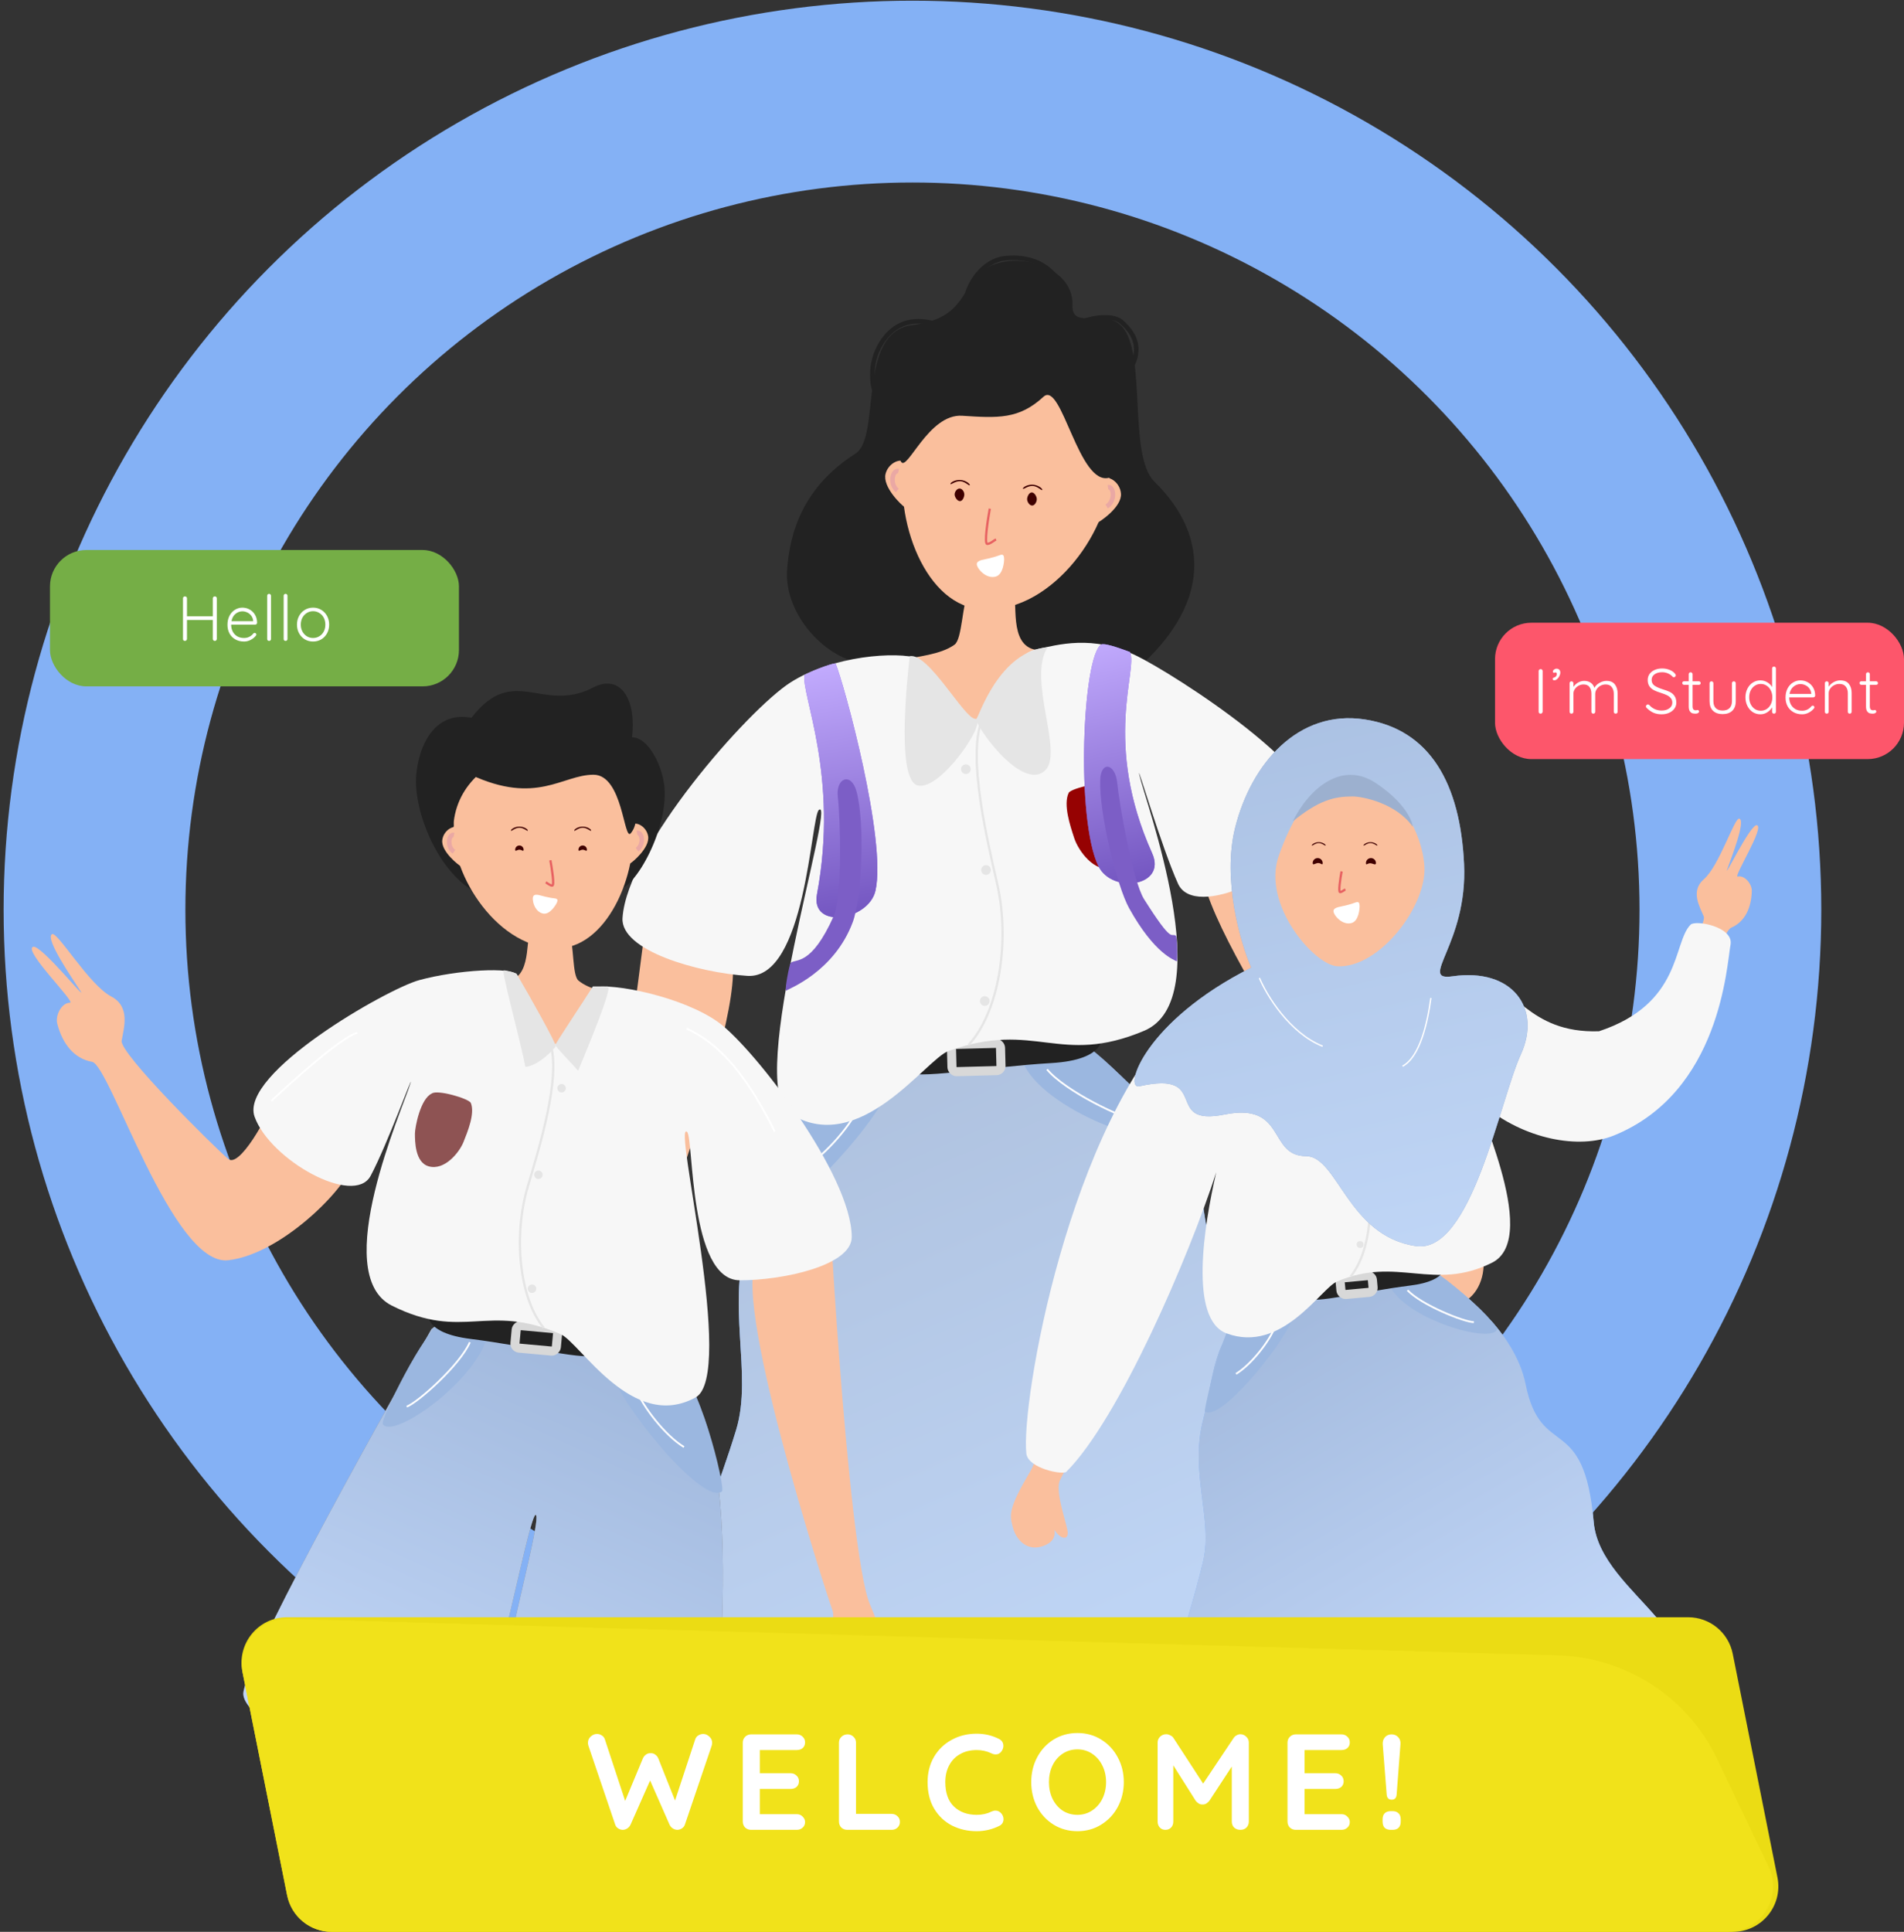 <svg width="419" height="425" viewBox="0 0 419 425" fill="none" xmlns="http://www.w3.org/2000/svg">
<rect x="0" y="0" width="419" height="425" fill="#333333" stroke="none"/>
<circle cx="200.797" cy="200.151" r="180" stroke="#84B1F5" stroke-width="40"/>
<path d="M173.204 125.539C172.651 134.047 179.951 143.601 188.71 145.772C190.066 161.881 225.008 166.557 246.073 150.571C267.139 134.585 266.598 118.262 254.047 105.964C248.169 100.204 252.406 77.821 246.92 71.857C243.059 67.66 235.804 72.736 236.012 67.142C236.368 57.553 220.305 54.105 214.786 60.956C211.232 65.367 210.79 70.229 200.748 71.524C188.362 73.122 194.072 96.095 188.228 99.815C176.808 107.082 173.758 117.031 173.204 125.539Z" fill="#222222"/>
<path d="M194.881 104.253C195.459 101.941 197.954 100.803 199.06 101.587C199.831 102.046 199.467 111.76 198.952 111.46C198.438 111.159 194.16 107.143 194.881 104.253Z" fill="#FABF9D"/>
<path d="M246.683 108.589C246.498 106.211 244.207 104.674 242.987 105.264C242.15 105.588 240.897 115.234 241.454 115.023C242.011 114.812 246.915 111.56 246.683 108.589Z" fill="#FABF9D"/>
<path d="M210.062 141.821C207.001 144.051 201.845 144.41 198.01 145.258C197.439 154.032 206.448 164.549 215.488 165.137C224.528 165.725 236.056 143.004 229.206 143.066C221.992 143.131 223.944 133.645 223.123 129.854C222.301 126.062 214.873 125.312 213.285 129.214C211.696 133.116 211.743 140.595 210.062 141.821Z" fill="#FABF9D"/>
<path d="M215.265 133.964C202.969 132.523 196.088 112.691 199.397 98.754C209.605 74.934 244.121 83.32 244.125 104.867C244.127 117.15 230.634 135.764 215.265 133.964Z" fill="#FABF9D"/>
<path d="M217.77 122.812C218.61 122.575 218.582 122.593 219.122 122.441C220.153 122.15 220.919 121.491 220.968 122.903C220.989 123.474 220.802 126.378 219.122 126.852C216.93 127.47 214.854 124.915 214.961 124.037C215.068 123.159 216.72 123.108 217.77 122.812Z" fill="white"/>
<path d="M217.818 111.905C217.346 114.489 216.573 119.656 217.252 119.656C217.931 119.656 218.727 118.866 219.199 118.687" stroke="#E76161" stroke-width="0.5"/>
<path d="M122.097 311.573C120.945 308.012 120.361 306.206 126.391 294.208C129.758 287.508 134.524 258.391 138.22 232.206C139.85 220.654 141.272 209.672 142.274 201.437C152.87 191.133 152.414 201.11 160.08 208.704C167.746 216.298 137.272 292.947 135.78 296.174C134.288 299.4 138.181 308.11 139.091 311.567C139.964 314.884 137.122 314.651 135.054 311.679C135.503 313.222 135.381 315.751 131.368 317.204C126.993 318.789 123.44 315.724 122.118 311.636L122.097 311.573Z" fill="#FABF9D"/>
<path d="M326.43 279.291C326.836 275.513 327.041 273.597 318.229 263.392C313.308 257.694 302.056 230.416 292.543 205.733C288.346 194.844 284.488 184.46 281.661 176.657C268.53 169.273 271.176 178.92 264.961 188.304C258.747 197.687 306.78 264.93 309.017 267.707C311.253 270.484 309.157 279.999 308.978 283.614C308.806 287.082 311.673 286.13 313.147 282.695C313.023 284.319 313.702 286.763 318.14 287.163C322.979 287.599 325.958 283.695 326.423 279.358L326.43 279.291Z" fill="#FABF9D"/>
<path d="M211.734 91.464C204.289 90.98 199.559 104.023 198.262 101.536C194.226 93.797 209.211 76.881 226.072 80.381C240.249 83.323 247.287 104.06 244.226 105.059C237.406 107.285 233.657 83.564 229.628 87.288C224.23 92.277 219.566 91.974 211.734 91.464Z" fill="#222222"/>
<path d="M264.961 266.615C262.714 250.018 247.073 236.664 239.707 230.682C225.508 229.758 192.098 238.339 180.91 241.114C169.722 243.888 168.656 259.502 164.81 271.05C159.501 286.992 165.821 302.089 161.974 314.656C154.762 338.218 143.296 359.634 147.345 375.384C151.82 392.794 269.521 395.066 299.372 369.784C323.674 349.202 283.703 333.572 283.2 310.523C282.448 276.03 268.209 290.591 264.961 266.615Z" fill="#7EB0FB"/>
<path d="M264.961 266.615C262.714 250.018 247.073 236.664 239.707 230.682C225.508 229.758 192.098 238.339 180.91 241.114C169.722 243.888 168.656 259.502 164.81 271.05C159.501 286.992 165.821 302.089 161.974 314.656C154.762 338.218 143.296 359.634 147.345 375.384C151.82 392.794 269.521 395.066 299.372 369.784C323.674 349.202 283.703 333.572 283.2 310.523C282.448 276.03 268.209 290.591 264.961 266.615Z" fill="url(#paint0_linear)"/>
<path d="M165.531 268.16C169.681 271.954 189.738 251.048 194.485 241.739C194.627 240.683 183.996 235.896 179.821 236.948C173.601 238.515 164.574 267.284 165.531 268.16Z" fill="#9BB7E0"/>
<path d="M257.293 249.027C255.786 253.735 229.034 244.252 224.939 233.306C223.463 229.36 232.181 228.703 236.186 228.697C240.192 228.69 257.691 247.785 257.293 249.027Z" fill="#9BB7E0"/>
<path d="M230.419 235.264C234.379 240.061 247.275 246.24 250.252 246.433" stroke="white" stroke-width="0.4"/>
<path d="M231.382 233.871C243.261 233.164 243.338 228.198 241.891 225.803C236.321 216.689 198.075 233.592 199.42 235.652C200.765 237.711 216.534 234.754 231.382 233.871Z" fill="#222222"/>
<rect x="209.363" y="229.796" width="10.79" height="5.994" rx="1" transform="rotate(-1.513 209.363 229.796)" stroke="#D8D8D8" stroke-width="2"/>
<path d="M188.728 244.035C186.962 247.925 180.916 254.955 175.83 257.615" stroke="white" stroke-width="0.4"/>
<path d="M215.782 157.495C213.027 161.287 205.602 150.65 202.234 144.857C197.376 143.235 183.204 144.224 173.936 150.152C164.668 156.081 138.009 186.34 136.994 201.954C136.527 209.133 153.568 213.979 164.469 214.688C177.367 215.527 178.417 179.548 180.213 178.172C184.128 175.172 163.905 238.669 173.717 244.928C189.1 254.74 203.712 232.994 208.788 231.188C227.888 224.392 233.131 234.617 251.77 226.773C268.225 219.85 252.123 176.598 250.729 170.479C249.941 167.022 255.587 186.341 259.242 194.417C262.897 202.492 284.845 192.102 289.458 181.429C294.071 170.756 257.773 148.008 250.217 144.32C240.383 139.521 232.734 141.877 227.966 142.873C223.199 143.87 219.566 152.286 215.782 157.495Z" fill="#F7F7F7"/>
<path d="M215.902 158.756C213.127 167.209 216.985 183.699 219.452 194.5C222.362 207.238 219.746 222.822 213.147 229.869" stroke="#E5E5E5" stroke-width="0.5"/>
<path d="M248.767 183.055C248.864 181.566 248.008 174.194 245.17 172.675C243.91 171.525 235.69 173.353 235.177 174.428C233.94 177.018 235.507 181.659 236.398 184.387C237.289 187.115 240.712 191.953 244.775 191.073C248.295 190.31 248.646 184.916 248.767 183.055Z" fill="#960202"/>
<path d="M214.607 158.137C212.177 158.085 204.318 143.487 200.181 144.357C200.078 145.937 196.856 171.401 201.925 172.789C206.993 174.176 217.646 158.202 214.607 158.137Z" fill="#E5E5E5"/>
<path d="M214.873 158.155C215.44 157.658 219.847 143.258 230.531 142.399C226.008 149.454 234.173 165.635 229.978 169.512C224.735 174.359 214.084 158.847 214.873 158.155Z" fill="#E5E5E5"/>
<path d="M183.889 145.994C183.774 145.719 179.814 147.064 177.052 148.486C176.243 152.706 184.691 170.611 179.789 196.727C178.314 204.583 191.16 202.539 192.655 195.961C195.179 184.862 185.74 150.386 183.889 145.994Z" fill="#8965E5"/>
<path d="M183.889 145.994C183.774 145.719 179.814 147.064 177.052 148.486C176.243 152.706 184.691 170.611 179.789 196.727C178.314 204.583 191.16 202.539 192.655 195.961C195.179 184.862 185.74 150.386 183.889 145.994Z" fill="url(#paint1_linear)"/>
<path d="M242.372 141.786C242.927 141.466 245.546 142.26 248.673 143.442C250.458 147.37 242.597 163.386 253.546 187.717C256.84 195.036 244.778 196.688 241.764 190.621C236.678 180.385 238.222 144.18 242.372 141.786Z" fill="#8965E5"/>
<path d="M242.372 141.786C242.927 141.466 245.546 142.26 248.673 143.442C250.458 147.37 242.597 163.386 253.546 187.717C256.84 195.036 244.778 196.688 241.764 190.621C236.678 180.385 238.222 144.18 242.372 141.786Z" fill="url(#paint2_linear)"/>
<path d="M183.483 201.505C178.486 212.662 175.133 210.842 174 211.836C173.717 212.085 172.504 218.414 173.071 217.917C173.518 217.524 183.58 213.827 187.668 202.846C189.61 197.632 190.416 181.129 188.472 174.061C187.307 169.823 183.859 171.09 184.38 175.396C184.901 179.703 185.444 197.128 183.483 201.505Z" fill="#7C5EC6"/>
<path d="M251.777 197.83C258.236 208.034 257.603 205.063 258.765 205.867C259.055 206.068 259.189 211.662 258.934 211.486C258.474 211.168 254.122 209.963 248.473 199.791C245.791 194.962 241.852 178.855 242.116 171.603C242.274 167.257 245.463 167.972 245.867 172.288C246.272 176.603 249.243 193.826 251.777 197.83Z" fill="#7C5EC6"/>
<path d="M235.433 67.835C234.586 63.062 231.14 55.966 221.466 56.78C216.096 57.232 213.07 62.714 212.614 65.621" stroke="#222222"/>
<path d="M244.338 86.909C247.36 83.12 254.094 77.093 246.722 70.777C244.698 69.043 239.281 69.887 236.797 71.466" stroke="#222222"/>
<path d="M211.645 74.227C207.787 71.293 198.88 67.398 193.884 75.573C191.074 80.171 191.737 85.628 193.373 88.074" stroke="#222222"/>
<path d="M243.823 107.168C245.169 106.989 245.493 110.214 243.546 111.422" stroke="#EAA8A4"/>
<path d="M197.735 103.653C196.42 103.302 195.68 106.446 197.459 107.891" stroke="#EAA8A4"/>
<circle cx="212.552" cy="169.218" r="1.066" transform="rotate(3.721 212.552 169.218)" fill="#E5E5E5"/>
<circle cx="216.712" cy="220.222" r="1.066" transform="rotate(3.721 216.712 220.222)" fill="#E5E5E5"/>
<circle cx="216.984" cy="191.402" r="1.066" transform="rotate(3.721 216.984 191.402)" fill="#E5E5E5"/>
<path d="M212.206 108.851C212.167 109.438 211.798 110.281 211.211 110.243C210.623 110.205 210.04 109.3 210.078 108.712C210.116 108.125 210.623 107.437 211.211 107.475C211.799 107.513 212.244 108.263 212.206 108.851Z" fill="#3F0000"/>
<path d="M228.16 109.888C228.121 110.476 227.684 111.256 227.096 111.217C226.508 111.179 225.994 110.338 226.032 109.75C226.07 109.162 226.508 108.293 227.096 108.331C227.684 108.369 228.198 109.301 228.16 109.888Z" fill="#3F0000"/>
<path d="M213.412 106.699C213.385 107.115 212.505 105.944 211.33 105.868C210.156 105.792 209.131 106.838 209.158 106.423C209.176 106.146 210.174 105.515 211.348 105.591C212.523 105.667 213.43 106.422 213.412 106.699Z" fill="#3F0000"/>
<path d="M229.366 107.736C229.339 108.152 228.459 106.982 227.284 106.905C226.11 106.829 225.086 107.876 225.113 107.46C225.131 107.183 226.128 106.552 227.303 106.628C228.477 106.704 229.384 107.459 229.366 107.736Z" fill="#3F0000"/>
<path d="M53.549 372.642C53.548 366.497 81.145 316.595 94.943 292.413C120.975 271.502 138.045 287.292 151.701 305.642C165.357 323.992 155.968 392.699 155.542 396.967C155.115 401.234 115.854 400.381 109.026 396.967C102.198 393.553 119.268 336.368 117.988 333.381C116.708 330.394 106.466 388.005 100.064 393.979C93.663 399.954 53.549 380.323 53.549 372.642Z" fill="#818182"/>
<path d="M53.549 372.642C53.548 366.497 81.145 316.595 94.943 292.413C120.975 271.502 138.045 287.292 151.701 305.642C165.357 323.992 155.968 392.699 155.542 396.967C155.115 401.234 115.854 400.381 109.026 396.967C102.198 393.553 119.268 336.368 117.988 333.381C116.708 330.394 106.466 388.005 100.064 393.979C93.663 399.954 53.549 380.323 53.549 372.642Z" fill="url(#paint3_linear)"/>
<path d="M91.588 170.531C90.858 178.561 97.106 194.826 107.961 197.646C113.122 197.646 126.321 195.665 136.015 195.665C139.713 195.665 147.486 181.794 146.131 172.408C145.482 167.916 142.517 162.204 139.091 162.204C140.078 154.246 136.776 148.012 130.477 151.276C119.329 157.051 113.062 145.872 103.753 157.905C95.757 156.414 92.208 163.716 91.588 170.531Z" fill="#222222"/>
<path d="M142.624 183.918C142.253 181.874 140.148 180.745 139.142 181.364C138.445 181.718 138.213 190.186 138.677 189.954C139.142 189.722 143.089 186.471 142.624 183.918Z" fill="#FABF9D"/>
<path d="M97.336 184.759C97.632 182.702 99.71 181.495 100.738 182.076C101.448 182.405 101.992 190.864 101.52 190.649C101.047 190.434 96.966 187.329 97.336 184.759Z" fill="#FABF9D"/>
<path d="M127.3 215.725C129.835 217.838 134.299 218.441 137.585 219.395C137.585 227.057 129.158 235.692 121.264 235.692C113.37 235.692 104.631 215.284 110.584 215.725C116.852 216.189 115.692 207.831 116.62 204.581C117.549 201.33 124.05 201.098 125.211 204.581C126.372 208.063 125.907 214.564 127.3 215.725Z" fill="#FABF9D"/>
<path d="M123.221 208.599C133.994 208.042 141.099 191.186 139.009 178.881C131.48 157.591 100.994 162.931 99.772 181.667C99.075 192.347 109.755 209.296 123.221 208.599Z" fill="#FABF9D"/>
<path d="M120.062 197.286C120.813 197.435 120.784 197.438 121.266 197.534C122.188 197.716 123.048 197.505 122.526 198.629C122.314 199.083 121.014 201.278 119.513 200.981C117.555 200.592 116.948 197.771 117.38 197.128C117.813 196.484 119.124 197.1 120.062 197.286Z" fill="white"/>
<path d="M194.189 368.301C195.392 365.27 196.002 363.733 191.437 352.96C188.888 346.944 186.391 321.357 184.658 298.379C183.894 288.242 183.278 278.612 182.873 271.396C174.242 261.837 174.074 270.538 166.979 276.707C159.883 282.877 182.047 351.248 183.162 354.138C184.277 357.028 180.399 364.381 179.413 367.335C178.466 370.17 180.95 370.129 182.916 367.661C182.439 368.978 182.402 371.184 185.809 372.674C189.524 374.299 192.787 371.835 194.167 368.355L194.189 368.301Z" fill="#FABF9D"/>
<path d="M130.6 170.435C137.101 170.435 137.256 185.198 138.812 183.312C143.848 177.209 131.712 159.307 116.853 161.397C111.055 162.212 106.573 166.189 103.603 170.442C103.598 170.439 103.593 170.437 103.588 170.435C98.447 168.038 99.063 175.042 99.578 179.157C99.318 180.438 99.344 181.397 99.672 181.828C100.023 182.291 99.811 181.02 99.578 179.157C100.04 176.879 101.408 173.585 103.603 170.442C118.099 177.192 123.763 170.435 130.6 170.435Z" fill="#222222"/>
<path d="M158.876 328.097C155.053 331.162 138.796 311.85 135.194 303.487C135.131 302.56 144.645 298.999 148.216 300.15C153.536 301.865 159.758 327.39 158.876 328.097Z" fill="#9BB7E0"/>
<path d="M140.07 305.808C141.386 309.291 146.246 315.745 150.518 318.345" stroke="white" stroke-width="0.4"/>
<path d="M84.237 313.325C86.639 316.901 106.734 302.483 107.509 292.328C107.789 288.668 100.333 290.23 96.979 291.195C93.624 292.16 83.603 312.381 84.237 313.325Z" fill="#9BB7E0"/>
<path d="M103.397 295.295C101.244 300.27 91.947 308.565 89.501 309.449" stroke="white" stroke-width="0.4"/>
<path d="M103.557 294.558C93.268 293.272 93.482 288.95 94.875 286.949C100.234 279.339 132.534 296.199 131.248 297.914C129.962 299.629 116.418 296.166 103.557 294.558Z" fill="#222222"/>
<path d="M50.219 254.962C52.633 257.005 58.732 246.14 60.667 241.032C63.453 238.71 77.848 250.087 77.848 254.962C77.848 259.838 62.524 275.858 50.219 277.251C37.914 278.644 24.215 234.299 20.268 233.602C16.321 232.906 13.757 229.655 12.607 225.244C12.122 223.387 13.535 220.601 15.393 220.601C16.786 220.601 5.111 209.158 7.266 208.296C8.892 207.645 19.34 220.601 17.714 218.047C16.089 215.493 9.82 206.485 11.446 205.509C12.607 204.813 19.572 216.654 24.447 219.208C28.786 221.48 27.233 226.173 26.769 228.959C26.305 231.745 47.201 252.408 50.219 254.962Z" fill="#FABF9D"/>
<rect x="-1.087" y="0.905" width="9.144" height="4.965" rx="1" transform="matrix(-0.996 -0.091 -0.091 0.996 121.794 291.377)" stroke="#D8D8D8" stroke-width="2"/>
<path d="M121.441 229.03C123.622 232.483 127.175 222.099 130.431 217.253C134.747 216.117 150.518 219.333 158.242 225.012C165.965 230.691 187.435 258.509 187.435 272.143C187.435 278.412 172.343 281.662 162.824 281.662C151.562 281.662 152.683 250.319 151.2 249.021C147.965 246.19 161.959 302.546 153.073 307.433C139.142 315.095 127.666 295.36 123.354 293.503C107.131 286.514 101.994 295.108 86.23 287.234C72.314 280.283 88.76 243.586 90.319 238.344C91.2 235.382 85.198 251.862 81.563 258.677C77.928 265.492 59.431 255.216 56.024 245.675C52.616 236.135 85.177 217.561 92.243 215.628C100.532 213.36 112.862 212.644 113.813 214.522C115.796 218.435 118.445 224.287 121.441 229.03Z" fill="#F7F7F7"/>
<path d="M59.729 242.181C64.713 237.479 75.472 227.905 78.632 227.228" stroke="white" stroke-width="0.4"/>
<path d="M151.084 226.285C158.716 229.728 164.602 237.145 170.493 248.927" stroke="white" stroke-width="0.4"/>
<path d="M121.264 230.12C123.199 237.627 118.912 251.747 116.156 260.999C112.906 271.911 114.299 285.609 119.639 292.11" stroke="#E5E5E5" stroke-width="0.5"/>
<path d="M91.314 249.39C91.314 248.09 92.474 241.729 95.028 240.568C96.189 239.639 103.233 241.693 103.619 242.657C104.548 244.979 102.922 248.926 101.994 251.248C101.065 253.57 97.814 257.583 94.332 256.588C91.314 255.725 91.314 251.016 91.314 249.39Z" fill="#8E5353"/>
<path d="M99.904 183.685C98.744 183.453 98.279 186.239 99.904 187.4" stroke="#EAA8A4"/>
<path d="M140.177 183.235C141.34 183.003 141.806 185.779 140.177 186.936" stroke="#EAA8A4"/>
<ellipse rx="0.929" ry="0.929" transform="matrix(-1 0 0 1 123.586 239.407)" fill="#E5E5E5"/>
<ellipse rx="0.929" ry="0.929" transform="matrix(-1 0 0 1 117.084 283.52)" fill="#E5E5E5"/>
<ellipse rx="0.929" ry="0.929" transform="matrix(-1 0 0 1 118.478 258.445)" fill="#E5E5E5"/>
<path d="M127.301 186.936C127.301 187.448 127.716 186.936 128.229 186.936C128.742 186.936 129.158 187.448 129.158 186.936C129.158 186.423 128.742 186.007 128.229 186.007C127.716 186.007 127.301 186.423 127.301 186.936Z" fill="#3F0000"/>
<path d="M113.371 186.936C113.371 187.448 113.787 186.936 114.299 186.936C114.812 186.936 115.228 187.448 115.228 186.936C115.228 186.423 114.812 186.007 114.299 186.007C113.787 186.007 113.371 186.423 113.371 186.936Z" fill="#3F0000"/>
<path d="M126.372 182.694C126.372 183.057 127.203 182.089 128.229 182.089C129.255 182.089 130.087 183.057 130.087 182.694C130.087 182.452 129.255 181.847 128.229 181.847C127.203 181.847 126.372 182.452 126.372 182.694Z" fill="#3F0000"/>
<path d="M112.441 182.694C112.441 183.057 113.273 182.089 114.299 182.089C115.325 182.089 116.156 183.057 116.156 182.694C116.156 182.452 115.325 181.847 114.299 181.847C113.273 181.847 112.441 182.452 112.441 182.694Z" fill="#3F0000"/>
<path d="M121.117 189.257C121.463 191.115 122.031 194.829 121.532 194.829C121.034 194.829 120.449 194.261 120.103 194.133" stroke="#E76161" stroke-width="0.5"/>
<path d="M122.218 229.909C122.218 229.528 127.899 221.103 130.47 217.008L133.724 217.008C134.943 217.008 129.741 229.468 127.233 235.562C125.773 233.88 122.218 230.29 122.218 229.909Z" fill="#E5E5E5"/>
<path d="M122.282 230.135C122.434 229.602 116.638 219.254 113.655 214.176C113.02 213.923 111.466 213.473 110.857 213.473C110.247 213.473 114.475 228.738 115.617 234.705C118.474 234.514 122.13 230.668 122.282 230.135Z" fill="#E5E5E5"/>
<path d="M290.964 218.403C288.892 220.129 285.246 220.622 282.56 221.401C282.56 227.661 289.446 234.717 295.896 234.717C302.345 234.717 309.485 218.043 304.622 218.403C299.5 218.782 300.448 211.953 299.69 209.297C298.931 206.642 293.619 206.452 292.671 209.297C291.722 212.143 292.102 217.454 290.964 218.403Z" fill="#F3AF88"/>
<path d="M222.829 335.794C222.187 333.208 221.862 331.897 226.737 323.674C229.46 319.082 234.285 298.638 238.204 280.224C239.933 272.1 241.486 264.37 242.605 258.572C250.64 251.777 249.823 258.841 254.892 264.613C259.961 270.385 234.528 323.316 233.308 325.534C232.089 327.752 234.423 334.13 234.899 336.63C235.354 339.029 233.348 338.724 232.026 336.51C232.269 337.629 232.057 339.419 229.135 340.252C225.949 341.161 223.577 338.809 222.841 335.84L222.829 335.794Z" fill="#FABF9D"/>
<path d="M335.732 304.525C333.368 292.838 321.639 284.074 316.13 280.164C305.999 280.164 282.66 287.803 274.84 290.291C267.02 292.779 266.984 303.921 264.785 312.303C261.75 323.874 266.938 334.308 264.785 343.413C260.75 360.486 253.593 376.23 257.198 387.233C261.182 399.395 344.906 395.57 364.945 376.23C381.259 360.486 352.139 351.228 350.718 334.877C348.59 310.406 339.146 321.408 335.732 304.525Z" fill="#7EB0FB"/>
<path d="M335.732 304.525C333.368 292.838 321.639 284.074 316.13 280.164C305.999 280.164 282.66 287.803 274.84 290.291C267.02 292.779 266.984 303.921 264.785 312.303C261.75 323.874 266.938 334.308 264.785 343.413C260.75 360.486 253.593 376.23 257.198 387.233C261.182 399.395 344.906 395.57 364.945 376.23C381.259 360.486 352.139 351.228 350.718 334.877C348.59 310.406 339.146 321.408 335.732 304.525Z" fill="url(#paint4_linear)"/>
<path d="M298.931 205.125H293.619C293.619 205.439 294.248 206.855 296.085 207.012C297.555 207.138 298.507 206.014 298.931 205.125Z" fill="white"/>
<path d="M265.145 310.478C268.269 312.982 281.571 296.941 284.513 290.108C284.565 289.351 276.791 286.442 273.875 287.382C269.527 288.783 264.91 310.289 265.145 310.478Z" fill="#9BB7E0"/>
<path d="M329.471 292.385C328.618 295.8 309.174 290.298 305.759 282.711C304.529 279.975 310.691 279.106 313.537 278.917C316.382 278.727 329.697 291.484 329.471 292.385Z" fill="#9BB7E0"/>
<path d="M309.744 283.848C312.779 287.073 322.226 290.867 324.35 290.867" stroke="white" stroke-width="0.4"/>
<path d="M310.363 282.814C318.769 281.763 318.594 278.231 317.456 276.596C313.078 270.379 286.687 284.154 287.738 285.555C288.789 286.957 299.855 284.127 310.363 282.814Z" fill="#222222"/>
<path d="M361.117 226.658C359.576 228.733 343.251 237.623 340.761 233.919C338.112 232.591 334.664 239.212 335.572 243.091C336.479 246.97 346.924 244.487 356.973 243.305C367.022 242.123 377.958 205.379 380.968 204.09C383.979 202.801 385.414 199.738 385.508 196.015C385.548 194.447 383.905 192.493 382.427 192.839C381.319 193.098 388.477 181.822 386.602 181.537C385.188 181.322 379.287 193.574 380.105 191.239C380.923 188.905 384.233 180.572 382.759 180.098C381.705 179.76 378.368 190.477 374.964 193.416C371.936 196.031 374.044 199.476 374.932 201.606C375.82 203.736 363.042 224.064 361.117 226.658Z" fill="#FABF9D"/>
<rect x="294.845" y="281.197" width="7.105" height="3.691" rx="1" transform="rotate(-5.234 294.845 281.197)" stroke="#D8D8D8" stroke-width="2"/>
<path d="M280.53 292.005C279.456 294.851 275.485 300.124 271.994 302.249" stroke="white" stroke-width="0.4"/>
<path d="M285.543 220.922C288.204 224.882 293.97 232.095 295.751 229.274C298.199 225.399 300.392 219.252 303.732 218.324C307.073 217.396 317.423 214.097 325.142 215.15C333.202 216.249 336.133 227.403 351.886 226.873C370.203 220.809 368.089 207.372 372.035 203.427C373.134 202.328 381.56 203.883 380.827 207.823C379.985 212.351 378.629 240.269 355.183 249.794C347.489 252.919 335.4 250.686 326.241 242.992C322.82 240.119 339.703 272.117 328.333 277.796C315.453 284.229 307.443 276.241 294.188 281.951C290.665 283.469 282.075 297.879 269.907 293.333C261.636 290.244 264.923 269.665 267.664 257.867C261.651 276.471 246.242 312.208 234.654 323.796C233.921 324.529 226.228 323.063 225.861 319.766C224.631 308.695 235.13 247.219 260.665 222.684C266.313 217.257 282.017 219.994 285.543 220.922Z" fill="#F7F7F7"/>
<path d="M295.896 230.165C294.315 236.298 297.818 247.835 300.069 255.394C302.725 264.31 301.587 275.502 297.224 280.813" stroke="#E5E5E5" stroke-width="0.5"/>
<path d="M320.367 245.91C320.367 244.847 319.419 239.65 317.332 238.701C316.383 237.942 310.628 239.621 310.313 240.408C309.554 242.305 310.882 245.53 311.641 247.427C312.4 249.324 315.056 252.603 317.901 251.79C320.367 251.086 320.367 247.237 320.367 245.91Z" fill="#960202"/>
<path d="M294.947 229.785C293.217 229.86 286.96 219.852 284.061 220.661C284.061 221.789 282.948 240.028 286.613 240.78C290.278 241.532 297.108 229.691 294.947 229.785Z" fill="#E5E5E5"/>
<path d="M295.137 229.785C295.517 229.406 297.983 218.972 305.533 217.868C302.646 223.089 309.194 234.207 306.393 237.156C302.892 240.841 294.609 230.313 295.137 229.785Z" fill="#E5E5E5"/>
<circle cx="293.998" cy="237.752" r="0.759" fill="#E5E5E5"/>
<circle cx="298.172" cy="253.307" r="0.759" fill="#E5E5E5"/>
<path d="M271.798 182.14C268.95 193.557 272.984 207.388 275.358 212.877C251.873 224.675 247.11 239.78 250.774 238.963C266.692 235.411 255.765 247.935 269.458 245.191C283.15 242.446 278.946 254.349 287.409 254.349C294.369 254.349 296.567 271.934 311.588 274.132C323.837 275.925 330.012 242.156 334.668 232.002C339.323 221.848 332.836 212.877 319.647 214.784C311.919 215.901 323.006 207.663 322.185 190.099C321.363 172.534 314.791 160.459 300.277 158.264C285.764 156.068 275.358 167.869 271.798 182.14Z" fill="#8FA5C8"/>
<path d="M271.798 182.14C268.95 193.557 272.984 207.388 275.358 212.877C251.873 224.675 247.11 239.78 250.774 238.963C266.692 235.411 255.765 247.935 269.458 245.191C283.15 242.446 278.946 254.349 287.409 254.349C294.369 254.349 296.567 271.934 311.588 274.132C323.837 275.925 330.012 242.156 334.668 232.002C339.323 221.848 332.836 212.877 319.647 214.784C311.919 215.901 323.006 207.663 322.185 190.099C321.363 172.534 314.791 160.459 300.277 158.264C285.764 156.068 275.358 167.869 271.798 182.14Z" fill="url(#paint5_linear)"/>
<path d="M294.297 212.581C289.24 212.32 277.634 199.031 281.397 188.3C292.537 156.534 312.457 175.268 313.456 190.576C314.025 199.302 303.528 213.059 294.297 212.581Z" fill="#FABF9D"/>
<circle cx="299.31" cy="273.794" r="0.759" fill="#E5E5E5"/>
<path d="M291.722 185.97C291.722 186.267 291.042 185.476 290.204 185.476C289.366 185.476 288.687 186.267 288.687 185.97C288.687 185.772 289.366 185.278 290.204 185.278C291.042 185.278 291.722 185.772 291.722 185.97Z" fill="#3F0000"/>
<path d="M303.104 185.97C303.104 186.267 302.425 185.476 301.587 185.476C300.748 185.476 300.069 186.267 300.069 185.97C300.069 185.772 300.748 185.278 301.587 185.278C302.425 185.278 303.104 185.772 303.104 185.97Z" fill="#3F0000"/>
<path d="M295.235 191.704C294.952 193.221 294.488 196.256 294.896 196.256C295.303 196.256 295.78 195.792 296.063 195.687" stroke="#E76161" stroke-width="0.5"/>
<path d="M314.884 219.546C314.152 225.042 312.466 232.515 308.656 234.567" stroke="white" stroke-width="0.3"/>
<path d="M297.665 175.218C293.72 175.218 290.339 175.951 284.477 180.713C288.14 173.386 295.297 167.289 302.794 172.287C310.488 177.416 311.009 182.029 310.854 181.812C307.191 176.683 299.864 175.218 297.665 175.218Z" fill="#9CB0CF"/>
<path d="M277.151 215.15C278.738 218.936 283.745 227.239 291.072 230.17" stroke="white" stroke-width="0.3"/>
<path d="M291.072 189.872C291.072 190.479 290.711 189.861 290.104 189.861C289.497 189.861 288.874 190.479 288.874 189.872C288.874 189.265 289.366 188.773 289.973 188.773C290.58 188.773 291.072 189.265 291.072 189.872Z" fill="#3F0000"/>
<path d="M302.795 189.872C302.795 190.479 302.115 189.912 301.508 189.912C300.901 189.912 300.597 190.479 300.597 189.872C300.597 189.265 301.089 188.773 301.696 188.773C302.303 188.773 302.795 189.265 302.795 189.872Z" fill="#3F0000"/>
<path d="M296.14 199.199C296.944 198.972 296.917 198.989 297.434 198.844C298.42 198.566 299.153 197.935 299.2 199.286C299.219 199.833 299.041 202.611 297.434 203.064C295.336 203.655 293.351 201.211 293.453 200.371C293.556 199.531 295.136 199.482 296.14 199.199Z" fill="white"/>
<path d="M53.345 367.75C52.108 361.562 56.84 355.789 63.151 355.789H371.505C376.272 355.789 380.376 359.154 381.311 363.828L391.153 413.038C392.39 419.226 387.657 425 381.347 425H72.993C68.226 425 64.122 421.635 63.187 416.961L53.345 367.75Z" fill="#EBDC14"/>
<path d="M53.416 368.107C52.156 361.804 57.084 355.965 63.51 356.15L342.915 364.188C357.907 364.619 371.398 373.401 377.861 386.935L389.204 410.69C392.374 417.327 387.535 425 380.181 425H72.993C68.226 425 64.122 421.635 63.187 416.961L53.416 368.107Z" fill="#F1E21A"/>
<path d="M154.766 381.467C155.246 381.467 155.686 381.657 156.086 382.037C156.506 382.397 156.716 382.857 156.716 383.417C156.716 383.597 156.686 383.797 156.626 384.017L150.716 401.417C150.596 401.757 150.386 402.027 150.086 402.227C149.786 402.427 149.456 402.537 149.096 402.557C148.736 402.557 148.396 402.457 148.076 402.257C147.756 402.057 147.506 401.767 147.326 401.387L143.066 391.697L138.776 401.387C138.596 401.767 138.346 402.057 138.026 402.257C137.706 402.457 137.366 402.557 137.006 402.557C136.646 402.537 136.316 402.427 136.016 402.227C135.716 402.027 135.506 401.757 135.386 401.417L129.476 384.017C129.416 383.797 129.386 383.597 129.386 383.417C129.386 382.857 129.586 382.397 129.986 382.037C130.406 381.657 130.866 381.467 131.366 381.467C131.766 381.467 132.126 381.577 132.446 381.797C132.766 381.997 132.986 382.277 133.106 382.637L137.576 396.197L141.476 386.837C141.636 386.477 141.866 386.197 142.166 385.997C142.466 385.777 142.806 385.677 143.186 385.697C143.566 385.677 143.896 385.777 144.176 385.997C144.476 386.197 144.706 386.477 144.866 386.837L148.556 396.107L152.996 382.637C153.116 382.277 153.336 381.997 153.656 381.797C153.996 381.577 154.366 381.467 154.766 381.467ZM175.337 399.107C175.857 399.107 176.287 399.287 176.627 399.647C176.987 399.987 177.167 400.387 177.167 400.847C177.167 401.347 176.987 401.757 176.627 402.077C176.287 402.397 175.857 402.557 175.337 402.557H165.287C164.767 402.557 164.327 402.387 163.967 402.047C163.627 401.687 163.457 401.247 163.457 400.727V383.387C163.457 382.867 163.627 382.437 163.967 382.097C164.327 381.737 164.767 381.557 165.287 381.557H175.337C175.857 381.557 176.287 381.727 176.627 382.067C176.987 382.387 177.167 382.807 177.167 383.327C177.167 383.827 176.997 384.237 176.657 384.557C176.317 384.857 175.877 385.007 175.337 385.007H167.207V390.107H173.987C174.507 390.107 174.937 390.277 175.277 390.617C175.637 390.937 175.817 391.357 175.817 391.877C175.817 392.377 175.647 392.787 175.307 393.107C174.967 393.407 174.527 393.557 173.987 393.557H167.207V399.107H175.337ZM196.205 399.047C196.725 399.047 197.155 399.217 197.495 399.557C197.855 399.877 198.035 400.297 198.035 400.817C198.035 401.317 197.855 401.737 197.495 402.077C197.155 402.397 196.725 402.557 196.205 402.557H186.455C185.935 402.557 185.495 402.387 185.135 402.047C184.795 401.687 184.625 401.247 184.625 400.727V383.387C184.625 382.867 184.805 382.437 185.165 382.097C185.525 381.737 185.985 381.557 186.545 381.557C187.045 381.557 187.475 381.737 187.835 382.097C188.195 382.437 188.375 382.867 188.375 383.387V399.047H196.205ZM219.878 382.577C220.498 382.897 220.808 383.407 220.808 384.107C220.808 384.527 220.658 384.937 220.358 385.337C220.038 385.757 219.628 385.967 219.128 385.967C218.788 385.967 218.448 385.877 218.108 385.697C217.128 385.237 216.068 385.007 214.928 385.007C213.528 385.007 212.308 385.307 211.268 385.907C210.228 386.487 209.428 387.317 208.868 388.397C208.308 389.457 208.028 390.677 208.028 392.057C208.028 394.417 208.658 396.207 209.918 397.427C211.198 398.647 212.868 399.257 214.928 399.257C216.148 399.257 217.208 399.027 218.108 398.567C218.468 398.407 218.788 398.327 219.068 398.327C219.588 398.327 220.028 398.547 220.388 398.987C220.688 399.367 220.838 399.777 220.838 400.217C220.838 400.537 220.758 400.827 220.598 401.087C220.438 401.347 220.208 401.547 219.908 401.687C218.348 402.467 216.688 402.857 214.928 402.857C212.968 402.857 211.168 402.447 209.528 401.627C207.888 400.787 206.578 399.557 205.598 397.937C204.618 396.317 204.128 394.357 204.128 392.057C204.128 390.017 204.588 388.187 205.508 386.567C206.448 384.947 207.738 383.687 209.378 382.787C211.018 381.867 212.868 381.407 214.928 381.407C216.708 381.407 218.358 381.797 219.878 382.577ZM247.306 392.057C247.306 394.037 246.866 395.857 245.986 397.517C245.106 399.157 243.886 400.457 242.326 401.417C240.786 402.377 239.046 402.857 237.106 402.857C235.166 402.857 233.416 402.377 231.856 401.417C230.316 400.457 229.106 399.157 228.226 397.517C227.366 395.857 226.936 394.037 226.936 392.057C226.936 390.077 227.366 388.267 228.226 386.627C229.106 384.967 230.316 383.657 231.856 382.697C233.416 381.737 235.166 381.257 237.106 381.257C239.046 381.257 240.786 381.737 242.326 382.697C243.886 383.657 245.106 384.967 245.986 386.627C246.866 388.267 247.306 390.077 247.306 392.057ZM243.406 392.057C243.406 390.717 243.136 389.507 242.596 388.427C242.056 387.327 241.306 386.457 240.346 385.817C239.386 385.177 238.306 384.857 237.106 384.857C235.886 384.857 234.796 385.177 233.836 385.817C232.896 386.437 232.156 387.297 231.616 388.397C231.096 389.497 230.836 390.717 230.836 392.057C230.836 393.397 231.096 394.617 231.616 395.717C232.156 396.817 232.896 397.687 233.836 398.327C234.796 398.947 235.886 399.257 237.106 399.257C238.306 399.257 239.386 398.937 240.346 398.297C241.306 397.657 242.056 396.797 242.596 395.717C243.136 394.617 243.406 393.397 243.406 392.057ZM272.96 381.527C273.46 381.527 273.89 381.707 274.25 382.067C274.63 382.407 274.82 382.837 274.82 383.357V400.727C274.82 401.247 274.65 401.687 274.31 402.047C273.97 402.387 273.52 402.557 272.96 402.557C272.4 402.557 271.94 402.387 271.58 402.047C271.24 401.707 271.07 401.267 271.07 400.727V388.637L266.12 396.197C265.92 396.437 265.69 396.637 265.43 396.797C265.17 396.937 264.9 396.997 264.62 396.977C264.36 396.997 264.1 396.937 263.84 396.797C263.58 396.637 263.35 396.437 263.15 396.197L258.2 388.367V400.727C258.2 401.267 258.04 401.707 257.72 402.047C257.4 402.387 256.98 402.557 256.46 402.557C255.96 402.557 255.55 402.387 255.23 402.047C254.91 401.687 254.75 401.247 254.75 400.727V383.357C254.75 382.857 254.93 382.427 255.29 382.067C255.67 381.707 256.12 381.527 256.64 381.527C256.94 381.527 257.24 381.607 257.54 381.767C257.84 381.907 258.07 382.097 258.23 382.337L264.77 392.387L271.49 382.337C271.65 382.097 271.86 381.907 272.12 381.767C272.4 381.607 272.68 381.527 272.96 381.527ZM295.21 399.107C295.73 399.107 296.16 399.287 296.5 399.647C296.86 399.987 297.04 400.387 297.04 400.847C297.04 401.347 296.86 401.757 296.5 402.077C296.16 402.397 295.73 402.557 295.21 402.557H285.16C284.64 402.557 284.2 402.387 283.84 402.047C283.5 401.687 283.33 401.247 283.33 400.727V383.387C283.33 382.867 283.5 382.437 283.84 382.097C284.2 381.737 284.64 381.557 285.16 381.557H295.21C295.73 381.557 296.16 381.727 296.5 382.067C296.86 382.387 297.04 382.807 297.04 383.327C297.04 383.827 296.87 384.237 296.53 384.557C296.19 384.857 295.75 385.007 295.21 385.007H287.08V390.107H293.86C294.38 390.107 294.81 390.277 295.15 390.617C295.51 390.937 295.69 391.357 295.69 391.877C295.69 392.377 295.52 392.787 295.18 393.107C294.84 393.407 294.4 393.557 293.86 393.557H287.08V399.107H295.21ZM306.268 395.927C305.588 395.927 305.218 395.547 305.158 394.787L304.288 383.747C304.248 383.127 304.408 382.607 304.768 382.187C305.148 381.767 305.638 381.557 306.238 381.557C306.838 381.557 307.328 381.767 307.708 382.187C308.088 382.607 308.248 383.127 308.188 383.747L307.348 394.787C307.288 395.547 306.928 395.927 306.268 395.927ZM306.058 402.557C305.478 402.557 305.028 402.407 304.708 402.107C304.408 401.787 304.258 401.337 304.258 400.757V400.247C304.258 399.667 304.408 399.227 304.708 398.927C305.028 398.607 305.478 398.447 306.058 398.447H306.448C307.028 398.447 307.468 398.607 307.768 398.927C308.088 399.227 308.248 399.667 308.248 400.247V400.757C308.248 401.337 308.088 401.787 307.768 402.107C307.468 402.407 307.028 402.557 306.448 402.557H306.058Z" fill="white"/>
<rect x="11" y="121" width="90" height="30" rx="8" fill="#75AE46"/>
<rect x="329" y="137" width="90" height="30" rx="8" fill="#FD566B"/>
<path d="M339.481 156.566C339.472 156.687 339.425 156.79 339.341 156.874C339.257 156.958 339.155 157 339.033 157C338.903 157 338.795 156.963 338.711 156.888C338.637 156.804 338.599 156.697 338.599 156.566V147.634C338.599 147.503 338.641 147.401 338.725 147.326C338.809 147.242 338.917 147.2 339.047 147.2C339.169 147.2 339.271 147.242 339.355 147.326C339.439 147.41 339.481 147.513 339.481 147.634V156.566ZM343.367 147.956C343.367 148.217 343.297 148.483 343.157 148.754C343.027 149.015 342.859 149.235 342.653 149.412C342.448 149.58 342.247 149.664 342.051 149.664C341.949 149.664 341.86 149.641 341.785 149.594C341.72 149.538 341.687 149.459 341.687 149.356C341.687 149.263 341.711 149.197 341.757 149.16C341.804 149.123 341.874 149.09 341.967 149.062C342.07 149.034 342.145 149.006 342.191 148.978C342.322 148.913 342.42 148.819 342.485 148.698C342.56 148.567 342.597 148.427 342.597 148.278C342.597 148.175 342.569 148.091 342.513 148.026C342.457 147.961 342.383 147.928 342.289 147.928C342.159 147.928 342.033 147.97 341.911 148.054C341.799 147.961 341.743 147.849 341.743 147.718C341.743 147.559 341.827 147.419 341.995 147.298C342.163 147.167 342.345 147.102 342.541 147.102C342.784 147.102 342.98 147.177 343.129 147.326C343.288 147.475 343.367 147.685 343.367 147.956ZM353.53 149.79C354.37 149.79 354.986 150.051 355.378 150.574C355.779 151.087 355.98 151.769 355.98 152.618V156.58C355.98 156.701 355.938 156.804 355.854 156.888C355.779 156.963 355.681 157 355.56 157C355.439 157 355.336 156.963 355.252 156.888C355.177 156.804 355.14 156.701 355.14 156.58V152.66C355.14 152.044 354.991 151.545 354.692 151.162C354.403 150.77 353.95 150.574 353.334 150.574C352.942 150.574 352.569 150.667 352.214 150.854C351.869 151.041 351.589 151.297 351.374 151.624C351.159 151.941 351.052 152.287 351.052 152.66V156.58C351.052 156.701 351.01 156.804 350.926 156.888C350.851 156.963 350.753 157 350.632 157C350.511 157 350.408 156.963 350.324 156.888C350.249 156.804 350.212 156.701 350.212 156.58V152.618C350.212 152.011 350.072 151.521 349.792 151.148C349.512 150.765 349.073 150.574 348.476 150.574C348.093 150.574 347.729 150.667 347.384 150.854C347.048 151.041 346.773 151.293 346.558 151.61C346.353 151.918 346.25 152.254 346.25 152.618V156.58C346.25 156.701 346.208 156.804 346.124 156.888C346.049 156.963 345.951 157 345.83 157C345.709 157 345.606 156.963 345.522 156.888C345.447 156.804 345.41 156.701 345.41 156.58V150.308C345.41 150.187 345.447 150.089 345.522 150.014C345.606 149.93 345.709 149.888 345.83 149.888C345.951 149.888 346.049 149.93 346.124 150.014C346.208 150.089 346.25 150.187 346.25 150.308V151.12C346.502 150.737 346.843 150.42 347.272 150.168C347.701 149.916 348.154 149.79 348.63 149.79C349.171 149.79 349.638 149.921 350.03 150.182C350.422 150.443 350.702 150.826 350.87 151.33C351.066 150.919 351.425 150.56 351.948 150.252C352.471 149.944 352.998 149.79 353.53 149.79ZM365.664 157.14C364.992 157.14 364.394 157.028 363.872 156.804C363.358 156.58 362.859 156.23 362.374 155.754C362.262 155.661 362.206 155.549 362.206 155.418C362.206 155.306 362.248 155.203 362.332 155.11C362.425 155.017 362.528 154.97 362.64 154.97C362.752 154.97 362.854 155.017 362.948 155.11C363.676 155.913 364.586 156.314 365.678 156.314C366.35 156.314 366.905 156.155 367.344 155.838C367.792 155.521 368.016 155.105 368.016 154.592C368.016 154.191 367.904 153.859 367.68 153.598C367.465 153.327 367.18 153.108 366.826 152.94C366.471 152.772 366.018 152.599 365.468 152.422C364.87 152.245 364.366 152.049 363.956 151.834C363.554 151.619 363.228 151.335 362.976 150.98C362.724 150.616 362.598 150.159 362.598 149.608C362.598 149.113 362.728 148.675 362.99 148.292C363.26 147.909 363.634 147.611 364.11 147.396C364.595 147.172 365.15 147.06 365.776 147.06C366.345 147.06 366.877 147.158 367.372 147.354C367.876 147.541 368.277 147.811 368.576 148.166C368.716 148.325 368.786 148.46 368.786 148.572C368.786 148.675 368.739 148.773 368.646 148.866C368.552 148.95 368.45 148.992 368.338 148.992C368.244 148.992 368.165 148.959 368.1 148.894C367.848 148.595 367.512 148.353 367.092 148.166C366.672 147.979 366.233 147.886 365.776 147.886C365.094 147.886 364.539 148.04 364.11 148.348C363.68 148.647 363.466 149.057 363.466 149.58C363.466 150.121 363.671 150.537 364.082 150.826C364.492 151.115 365.08 151.381 365.846 151.624C366.508 151.82 367.05 152.021 367.47 152.226C367.89 152.431 368.23 152.725 368.492 153.108C368.762 153.481 368.898 153.976 368.898 154.592C368.898 155.068 368.758 155.502 368.478 155.894C368.207 156.277 367.824 156.58 367.33 156.804C366.844 157.028 366.289 157.14 365.664 157.14ZM372.469 150.658V155.348C372.469 155.703 372.534 155.945 372.665 156.076C372.796 156.197 372.968 156.258 373.183 156.258C373.239 156.258 373.309 156.249 373.393 156.23C373.477 156.202 373.542 156.188 373.589 156.188C373.673 156.188 373.743 156.225 373.799 156.3C373.864 156.365 373.897 156.445 373.897 156.538C373.897 156.669 373.822 156.781 373.673 156.874C373.524 156.958 373.346 157 373.141 157C372.889 157 372.665 156.977 372.469 156.93C372.273 156.883 372.082 156.743 371.895 156.51C371.718 156.277 371.629 155.903 371.629 155.39V150.658H370.607C370.495 150.658 370.397 150.621 370.313 150.546C370.238 150.471 370.201 150.378 370.201 150.266C370.201 150.154 370.238 150.061 370.313 149.986C370.397 149.911 370.495 149.874 370.607 149.874H371.629V148.32C371.629 148.199 371.666 148.101 371.741 148.026C371.825 147.942 371.928 147.9 372.049 147.9C372.17 147.9 372.268 147.942 372.343 148.026C372.427 148.101 372.469 148.199 372.469 148.32V149.874H373.869C373.972 149.874 374.06 149.916 374.135 150C374.219 150.084 374.261 150.177 374.261 150.28C374.261 150.392 374.224 150.485 374.149 150.56C374.074 150.625 373.981 150.658 373.869 150.658H372.469ZM381.561 149.888C381.682 149.888 381.78 149.93 381.855 150.014C381.939 150.089 381.981 150.187 381.981 150.308V154.256C381.981 155.171 381.724 155.875 381.211 156.37C380.698 156.855 379.988 157.098 379.083 157.098C378.187 157.098 377.482 156.855 376.969 156.37C376.465 155.875 376.213 155.171 376.213 154.256V150.308C376.213 150.187 376.25 150.089 376.325 150.014C376.409 149.93 376.512 149.888 376.633 149.888C376.754 149.888 376.852 149.93 376.927 150.014C377.011 150.089 377.053 150.187 377.053 150.308V154.256C377.053 154.928 377.23 155.441 377.585 155.796C377.94 156.141 378.439 156.314 379.083 156.314C379.736 156.314 380.24 156.141 380.595 155.796C380.959 155.441 381.141 154.928 381.141 154.256V150.308C381.141 150.187 381.178 150.089 381.253 150.014C381.337 149.93 381.44 149.888 381.561 149.888ZM390.394 146.64C390.515 146.64 390.613 146.682 390.688 146.766C390.772 146.841 390.814 146.939 390.814 147.06V156.58C390.814 156.701 390.772 156.804 390.688 156.888C390.613 156.963 390.515 157 390.394 157C390.272 157 390.17 156.963 390.086 156.888C390.011 156.804 389.974 156.701 389.974 156.58V155.6C389.74 156.029 389.39 156.393 388.924 156.692C388.466 156.991 387.958 157.14 387.398 157.14C386.782 157.14 386.222 156.981 385.718 156.664C385.223 156.337 384.831 155.889 384.542 155.32C384.252 154.751 384.108 154.111 384.108 153.402C384.108 152.702 384.252 152.067 384.542 151.498C384.831 150.929 385.223 150.485 385.718 150.168C386.222 149.841 386.777 149.678 387.384 149.678C387.934 149.678 388.443 149.818 388.91 150.098C389.376 150.369 389.731 150.723 389.974 151.162V147.06C389.974 146.939 390.011 146.841 390.086 146.766C390.17 146.682 390.272 146.64 390.394 146.64ZM387.482 156.356C387.967 156.356 388.401 156.23 388.784 155.978C389.176 155.726 389.479 155.376 389.694 154.928C389.918 154.471 390.03 153.962 390.03 153.402C390.03 152.851 389.918 152.352 389.694 151.904C389.479 151.456 389.176 151.106 388.784 150.854C388.401 150.593 387.967 150.462 387.482 150.462C386.996 150.462 386.558 150.593 386.166 150.854C385.783 151.106 385.48 151.456 385.256 151.904C385.041 152.352 384.934 152.851 384.934 153.402C384.934 153.962 385.041 154.466 385.256 154.914C385.48 155.362 385.783 155.717 386.166 155.978C386.558 156.23 386.996 156.356 387.482 156.356ZM399.454 153.01C399.454 153.122 399.412 153.22 399.328 153.304C399.244 153.379 399.146 153.416 399.034 153.416H393.742C393.742 153.976 393.854 154.48 394.078 154.928C394.311 155.367 394.638 155.717 395.058 155.978C395.487 156.23 395.991 156.356 396.57 156.356C397.018 156.356 397.419 156.263 397.774 156.076C398.128 155.889 398.413 155.651 398.628 155.362C398.73 155.278 398.828 155.236 398.922 155.236C399.015 155.236 399.099 155.273 399.174 155.348C399.248 155.423 399.286 155.507 399.286 155.6C399.286 155.703 399.239 155.801 399.146 155.894C398.847 156.258 398.469 156.557 398.012 156.79C397.564 157.023 397.088 157.14 396.584 157.14C395.865 157.14 395.23 156.986 394.68 156.678C394.129 156.37 393.7 155.941 393.392 155.39C393.084 154.83 392.93 154.186 392.93 153.458C392.93 152.693 393.079 152.025 393.378 151.456C393.686 150.877 394.092 150.439 394.596 150.14C395.1 149.832 395.636 149.678 396.206 149.678C396.766 149.678 397.288 149.809 397.774 150.07C398.268 150.331 398.67 150.714 398.978 151.218C399.286 151.722 399.444 152.319 399.454 153.01ZM396.206 150.49C395.664 150.49 395.16 150.677 394.694 151.05C394.236 151.423 393.942 151.96 393.812 152.66H398.586V152.548C398.539 152.128 398.399 151.764 398.166 151.456C397.932 151.139 397.638 150.901 397.284 150.742C396.938 150.574 396.579 150.49 396.206 150.49ZM404.959 149.678C405.827 149.678 406.462 149.935 406.863 150.448C407.274 150.952 407.479 151.624 407.479 152.464V156.58C407.479 156.701 407.437 156.804 407.353 156.888C407.269 156.963 407.171 157 407.059 157C406.938 157 406.835 156.963 406.751 156.888C406.676 156.804 406.639 156.701 406.639 156.58V152.506C406.639 151.899 406.485 151.409 406.177 151.036C405.878 150.653 405.412 150.462 404.777 150.462C404.376 150.462 403.993 150.555 403.629 150.742C403.274 150.929 402.985 151.181 402.761 151.498C402.537 151.806 402.425 152.142 402.425 152.506V156.58C402.425 156.701 402.383 156.804 402.299 156.888C402.224 156.963 402.126 157 402.005 157C401.884 157 401.781 156.963 401.697 156.888C401.622 156.804 401.585 156.701 401.585 156.58V150.308C401.585 150.187 401.622 150.089 401.697 150.014C401.781 149.93 401.884 149.888 402.005 149.888C402.126 149.888 402.224 149.93 402.299 150.014C402.383 150.089 402.425 150.187 402.425 150.308V151.078C402.677 150.677 403.036 150.345 403.503 150.084C403.979 149.813 404.464 149.678 404.959 149.678ZM411.479 150.658V155.348C411.479 155.703 411.544 155.945 411.675 156.076C411.805 156.197 411.978 156.258 412.193 156.258C412.249 156.258 412.319 156.249 412.403 156.23C412.487 156.202 412.552 156.188 412.599 156.188C412.683 156.188 412.753 156.225 412.809 156.3C412.874 156.365 412.907 156.445 412.907 156.538C412.907 156.669 412.832 156.781 412.683 156.874C412.533 156.958 412.356 157 412.151 157C411.899 157 411.675 156.977 411.479 156.93C411.283 156.883 411.091 156.743 410.905 156.51C410.727 156.277 410.639 155.903 410.639 155.39V150.658H409.617C409.505 150.658 409.407 150.621 409.323 150.546C409.248 150.471 409.211 150.378 409.211 150.266C409.211 150.154 409.248 150.061 409.323 149.986C409.407 149.911 409.505 149.874 409.617 149.874H410.639V148.32C410.639 148.199 410.676 148.101 410.751 148.026C410.835 147.942 410.937 147.9 411.059 147.9C411.18 147.9 411.278 147.942 411.353 148.026C411.437 148.101 411.479 148.199 411.479 148.32V149.874H412.879C412.981 149.874 413.07 149.916 413.145 150C413.229 150.084 413.271 150.177 413.271 150.28C413.271 150.392 413.233 150.485 413.159 150.56C413.084 150.625 412.991 150.658 412.879 150.658H411.479Z" fill="white"/>
<path d="M47.281 131.2C47.412 131.2 47.514 131.242 47.589 131.326C47.673 131.401 47.715 131.503 47.715 131.634V140.566C47.706 140.697 47.659 140.804 47.575 140.888C47.491 140.963 47.388 141 47.267 141C47.146 141 47.043 140.958 46.959 140.874C46.875 140.79 46.833 140.687 46.833 140.566V136.394H41.149V140.566C41.14 140.687 41.093 140.79 41.009 140.874C40.925 140.958 40.822 141 40.701 141C40.57 141 40.463 140.963 40.379 140.888C40.304 140.804 40.267 140.697 40.267 140.566V131.634C40.267 131.503 40.309 131.401 40.393 131.326C40.477 131.242 40.584 131.2 40.715 131.2C40.836 131.2 40.939 131.242 41.023 131.326C41.107 131.41 41.149 131.513 41.149 131.634V135.582H46.833V131.634C46.833 131.513 46.875 131.41 46.959 131.326C47.052 131.242 47.16 131.2 47.281 131.2ZM56.581 137.01C56.581 137.122 56.539 137.22 56.455 137.304C56.371 137.379 56.273 137.416 56.161 137.416H50.869C50.869 137.976 50.981 138.48 51.205 138.928C51.438 139.367 51.765 139.717 52.185 139.978C52.614 140.23 53.118 140.356 53.697 140.356C54.145 140.356 54.547 140.263 54.901 140.076C55.256 139.889 55.541 139.651 55.755 139.362C55.858 139.278 55.956 139.236 56.049 139.236C56.142 139.236 56.227 139.273 56.301 139.348C56.376 139.423 56.413 139.507 56.413 139.6C56.413 139.703 56.367 139.801 56.273 139.894C55.974 140.258 55.596 140.557 55.139 140.79C54.691 141.023 54.215 141.14 53.711 141.14C52.992 141.14 52.358 140.986 51.807 140.678C51.257 140.37 50.827 139.941 50.519 139.39C50.211 138.83 50.057 138.186 50.057 137.458C50.057 136.693 50.206 136.025 50.505 135.456C50.813 134.877 51.219 134.439 51.723 134.14C52.227 133.832 52.764 133.678 53.333 133.678C53.893 133.678 54.416 133.809 54.901 134.07C55.396 134.331 55.797 134.714 56.105 135.218C56.413 135.722 56.572 136.319 56.581 137.01ZM53.333 134.49C52.792 134.49 52.288 134.677 51.821 135.05C51.364 135.423 51.07 135.96 50.939 136.66H55.713V136.548C55.666 136.128 55.526 135.764 55.293 135.456C55.06 135.139 54.766 134.901 54.411 134.742C54.066 134.574 53.706 134.49 53.333 134.49ZM59.636 140.58C59.636 140.701 59.594 140.804 59.51 140.888C59.436 140.963 59.338 141 59.216 141C59.095 141 58.992 140.963 58.908 140.888C58.834 140.804 58.796 140.701 58.796 140.58V131.06C58.796 130.939 58.834 130.841 58.908 130.766C58.992 130.682 59.095 130.64 59.216 130.64C59.338 130.64 59.436 130.682 59.51 130.766C59.594 130.841 59.636 130.939 59.636 131.06V140.58ZM63.263 140.58C63.263 140.701 63.221 140.804 63.137 140.888C63.062 140.963 62.964 141 62.843 141C62.722 141 62.619 140.963 62.535 140.888C62.46 140.804 62.423 140.701 62.423 140.58V131.06C62.423 130.939 62.46 130.841 62.535 130.766C62.619 130.682 62.722 130.64 62.843 130.64C62.964 130.64 63.062 130.682 63.137 130.766C63.221 130.841 63.263 130.939 63.263 131.06V140.58ZM72.437 137.416C72.437 138.116 72.283 138.751 71.975 139.32C71.667 139.889 71.242 140.337 70.701 140.664C70.159 140.981 69.558 141.14 68.895 141.14C68.232 141.14 67.63 140.981 67.089 140.664C66.547 140.337 66.123 139.889 65.815 139.32C65.507 138.751 65.353 138.116 65.353 137.416C65.353 136.716 65.507 136.081 65.815 135.512C66.123 134.943 66.547 134.495 67.089 134.168C67.63 133.841 68.232 133.678 68.895 133.678C69.558 133.678 70.159 133.841 70.701 134.168C71.242 134.495 71.667 134.943 71.975 135.512C72.283 136.081 72.437 136.716 72.437 137.416ZM71.597 137.416C71.597 136.856 71.48 136.352 71.247 135.904C71.013 135.456 70.687 135.106 70.267 134.854C69.856 134.593 69.399 134.462 68.895 134.462C68.391 134.462 67.933 134.593 67.523 134.854C67.112 135.106 66.785 135.456 66.543 135.904C66.309 136.352 66.193 136.856 66.193 137.416C66.193 137.967 66.309 138.466 66.543 138.914C66.785 139.362 67.112 139.717 67.523 139.978C67.933 140.23 68.391 140.356 68.895 140.356C69.399 140.356 69.856 140.23 70.267 139.978C70.687 139.726 71.013 139.376 71.247 138.928C71.48 138.48 71.597 137.976 71.597 137.416Z" fill="white"/>
<defs>
<linearGradient id="paint0_linear" x1="260.172" y1="348.88" x2="191.927" y2="193.077" gradientUnits="userSpaceOnUse">
<stop stop-color="#BED4F4"/>
<stop offset="1" stop-color="#AABCD8"/>
</linearGradient>
<linearGradient id="paint1_linear" x1="186.633" y1="146.143" x2="200.374" y2="227.624" gradientUnits="userSpaceOnUse">
<stop stop-color="#C1AAFD"/>
<stop offset="1" stop-color="#4C2BA2"/>
</linearGradient>
<linearGradient id="paint2_linear" x1="248.544" y1="139.589" x2="268.477" y2="217.657" gradientUnits="userSpaceOnUse">
<stop stop-color="#C1AAFD"/>
<stop offset="1" stop-color="#4C2BA2"/>
</linearGradient>
<linearGradient id="paint3_linear" x1="146.619" y1="236.402" x2="79.833" y2="384.942" gradientUnits="userSpaceOnUse">
<stop stop-color="#8DA6CC"/>
<stop offset="1" stop-color="#C1D6F7"/>
</linearGradient>
<linearGradient id="paint4_linear" x1="240.086" y1="177.159" x2="353.164" y2="370.324" gradientUnits="userSpaceOnUse">
<stop stop-color="#7E97BD"/>
<stop offset="1" stop-color="#C4D9FA"/>
</linearGradient>
<linearGradient id="paint5_linear" x1="239.069" y1="-51.234" x2="320.114" y2="303.139" gradientUnits="userSpaceOnUse">
<stop stop-color="#889FC3"/>
<stop offset="1" stop-color="#C4DAFA"/>
</linearGradient>
</defs>
</svg>
